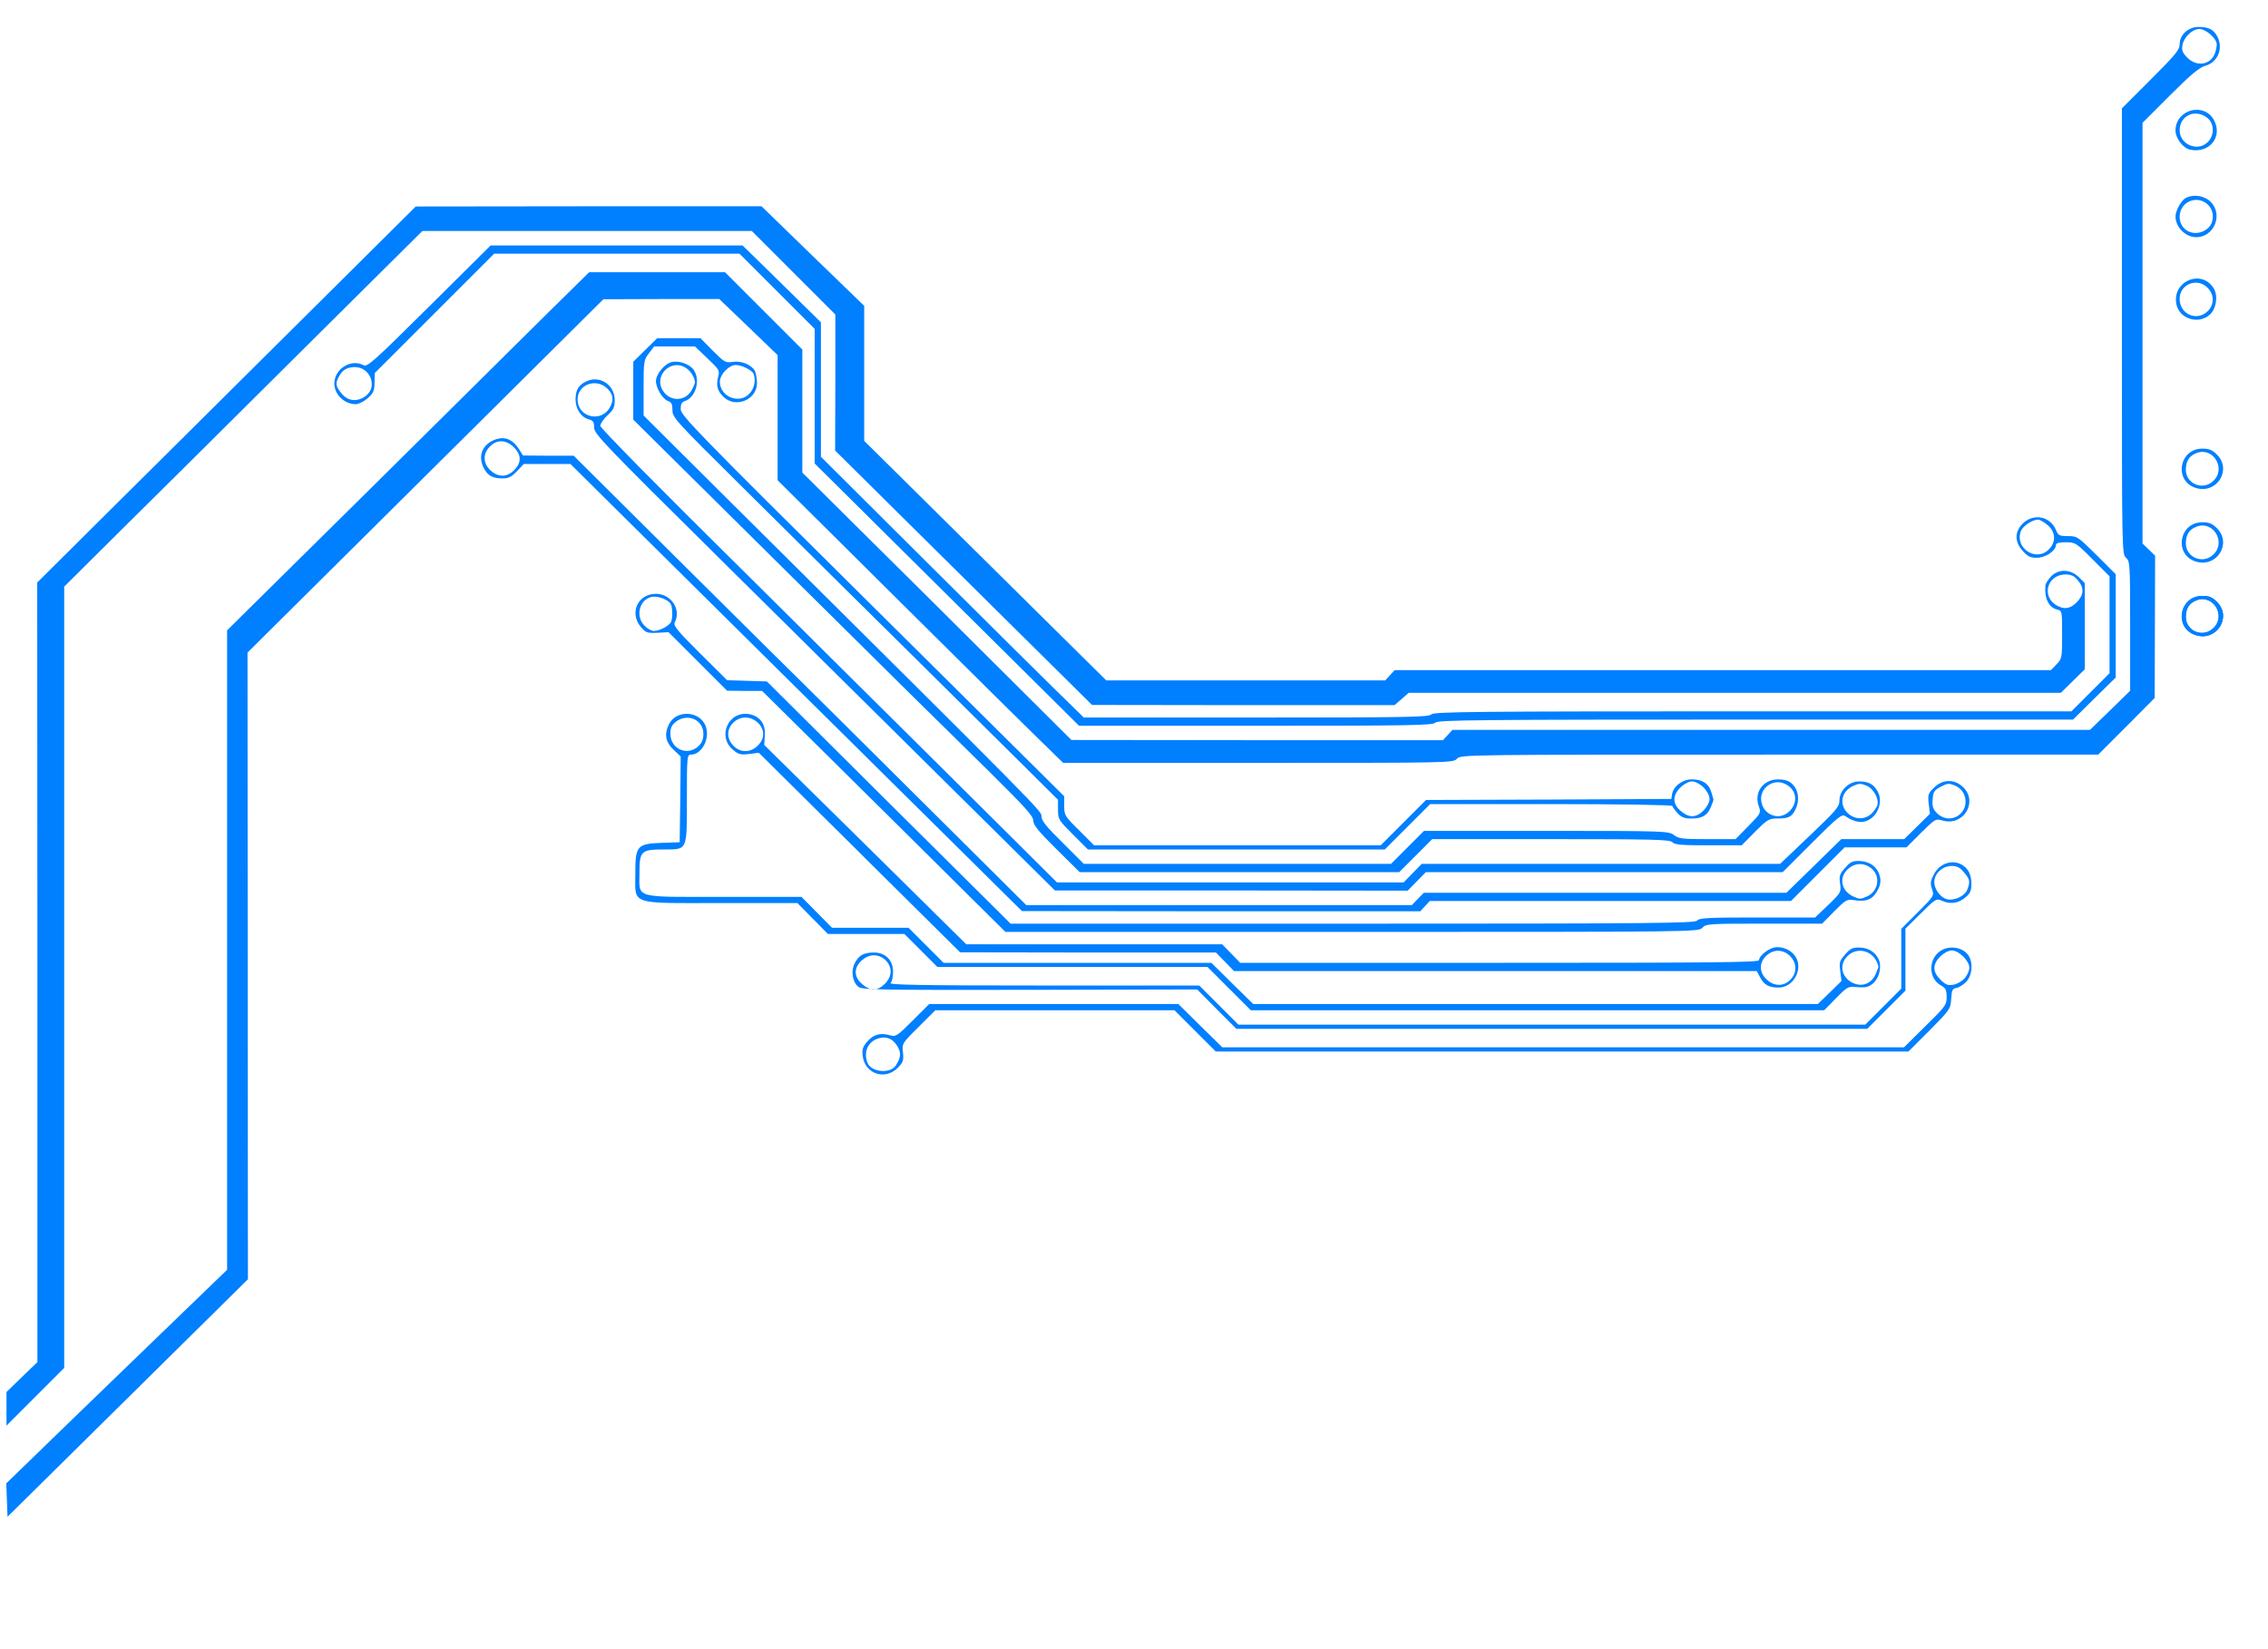 <svg width="1100" height="800" xmlns="http://www.w3.org/2000/svg" preserveAspectRatio="xMidYMid meet">
 <g>
  <title>background</title>
  <rect x="-1" y="-1" width="1102" height="802" id="canvas_background" fill="none"/>
 </g>

 <g>
  <title>Layer 1</title>
  <path transform="rotate(90 1068.192,298.853) " d="m1061.303,291.8c-2.3,2.3 -2.9,3.8 -2.9,7.1c0,11.4 15.9,13.9 19.1,3c3,-10 -8.8,-17.5 -16.2,-10.1zm12.6,1.6c5.1,5 1.7,13.5 -5.3,13.5c-4.3,-0.1 -6.7,-1.6 -8.1,-5.3c-3,-7.9 7.4,-14.3 13.4,-8.2z" id="svg_69" fill="#007fff"/>
  <path transform="rotate(90 539.845,374.413) " d="m183.795,-161.486c-3.9,1.8 -5.3,4.3 -5.3,9.4c0,5 3.8,9.2 8.4,9.2c2.7,0 5.1,2 17.1,14l14,14l108.1,0c106.8,0 108.1,0 109.9,-2c1.7,-1.9 3.1,-2 33.2,-2l31.3,0l9.5,9.7l9.5,9.8l0,154.6l0,154.6l2.5,2.3l2.5,2.3l0,90.1l-0.1,90.1l-64.9,65.2l-64.8,65.3l-29.9,0l-29.8,0l-18.8,18.8l-18.7,18.7l0,33l0,32.9l18.3,18.6c10.1,10.2 49.2,49.7 86.9,87.7l68.5,69.3l155.1,0l155.1,0l42.2,43.7c23.3,24.1 46.6,48.2 51.9,53.6l9.5,9.8l8.1,-0.3l8.1,-0.3l-57.6,-58.3l-57.6,-58.3l-152,0.1l-152,0.1l-85.7,-86.3l-85.7,-86.3l-0.1,-28.1l0,-28.1l13.6,-14.2l13.6,-14.1l30.3,0l30.4,0l57.4,-57.8c31.5,-31.7 62.4,-62.9 68.5,-69.2l11.2,-11.5l0,-94.6c0,-93.3 0,-94.6 -2,-96.4c-2,-1.8 -2,-3.1 -2,-156.4l0,-154.6l-13.7,-13.7l-13.8,-13.7l-34.5,-0.1l-34.5,-0.1l-3,3.1l-2.9,3l-102.1,0l-102,0l-13.3,-13.3c-9.9,-9.9 -13.5,-14.2 -14.3,-17c-1.6,-5.9 -7.8,-8.8 -13.6,-6.3zm8,1.7c5.3,2.4 6,8.7 1.7,13.1c-2.6,2.5 -3.6,2.9 -6.3,2.4c-3.8,-0.7 -7.7,-4.8 -7.7,-8.1c0,-3.3 4.6,-8.5 7.5,-8.5c1.3,0 3.5,0.5 4.8,1.1z" id="svg_70" fill="#007fff"/>
  <path transform="rotate(90 1065.161,63.071) " d="m1060.254,54.487c-8.8,4.9 -5,18.6 5.2,18.6c3.7,0 8.4,-3.6 9.2,-6.9c2.1,-9.5 -6.2,-16.2 -14.4,-11.7zm10.6,2.8c5.1,4.8 1.5,13.8 -5.6,13.8c-7.1,0 -10.6,-7.6 -6,-13.4c2.7,-3.4 8.2,-3.6 11.6,-0.4z" id="svg_71" fill="#007fff"/>
  <path transform="rotate(90 1065.099,105.016) " d="m1058.047,97.87c-3.1,3.1 -3.9,8.3 -1.9,12.2c1.3,2.2 6.1,4.9 9,4.9c5.1,0 10,-4.9 10,-10c0,-8.7 -10.9,-13.2 -17.1,-7.1zm13,1.7c4.5,5.7 1.2,13.4 -5.8,13.4c-7.2,0 -10.9,-8.4 -5.9,-13.7c3.1,-3.3 9,-3.2 11.7,0.3z" id="svg_72" fill="#007fff"/>
  <path transform="rotate(90 1065.109,145.114) " d="m1060.158,136.378c-9.9,5.7 -4,20.4 7.3,18.3c7.1,-1.3 10.1,-10.5 5.3,-16.1c-2.7,-3.2 -9,-4.2 -12.6,-2.2zm10.9,3.2c5,5.3 1.3,13.5 -6.1,13.5c-7.1,0 -10.5,-8.5 -5.4,-13.5c3.3,-3.4 8.3,-3.4 11.5,0z" id="svg_73" fill="#007fff"/>
  <path transform="rotate(90 594.145,235.563) " d="m627.845,-187.137c-8.9,9 -9.2,9.4 -9.2,13.8c0,4.2 -0.3,4.8 -3,5.9c-6.7,2.8 -8.2,10.9 -3.1,16.1c4,4 8.9,4 13.3,0c2.7,-2.4 3.3,-3.6 3.3,-6.9c0,-4.2 -3.4,-9.2 -6.2,-9.2c-0.9,0 -1.3,-1.5 -1.3,-4.8c0,-4.6 0.2,-5 8.3,-13l8.2,-8.2l23.5,0l23.5,0l9.3,9.3l9.2,9.2l0,154.6c0,136.3 0.2,154.8 1.5,155.9c1.3,1.1 1.5,11.7 1.5,84.9l0,83.6l-13.2,13.5c-7.2,7.4 -35.7,36.1 -63.2,63.7l-50.1,50.3l-32.6,0l-32.6,0l-18.7,19l-18.6,19l0,61.1l0,61.1l29.6,29.8c26.5,26.7 29.5,30 28.5,31.8c-3.3,6.1 1.8,14.2 8.9,14.2c5.3,0 10,-4.9 10,-10.4c0,-1.4 -1.3,-4 -2.9,-5.8c-2.4,-2.7 -3.6,-3.3 -7.5,-3.3l-4.7,-0.1l-29,-29l-28.9,-28.9l0,-59.5l0,-59.5l18.3,-18.3l18.2,-18.2l32.7,0l32.6,0l63.6,-64.1l63.6,-64.1l0,-85.8c0,-75 -0.2,-85.9 -1.5,-87c-1.3,-1.1 -1.5,-19.6 -1.5,-155.3l0,-154l-10.2,-10.3l-10.2,-10.4l-25.1,0l-25,0l-9.3,9.3zm-2.7,23.2c6.2,6.1 -0.7,16.6 -8.9,13.5c-2.5,-0.9 -5.6,-5.6 -5.6,-8.4c0,-0.8 1.2,-2.8 2.6,-4.5c3.3,-4 8.3,-4.3 11.9,-0.6zm-74.6,816.1c3.1,4 2.8,8.7 -1,11.8c-3.4,2.9 -5,3.2 -8.2,1.4c-3.3,-1.7 -4.6,-3.9 -4.7,-7.7c0,-7.5 9.4,-11.2 13.9,-5.5z" id="svg_79" fill="#007fff"/>
  <path transform="rotate(90 507.145,395.813) " d="m391.295,-105.287c-4,4.1 -4.1,9.9 -0.2,13.6c1.5,1.4 3.5,2.6 4.3,2.6c6,0.6 10.6,-1.6 11.6,-5.6c0.6,-2.5 0.7,-2.5 12.2,-2.5c11.2,0 11.7,0.1 14.4,2.7l2.8,2.7l0,159.1l0,159.2l2.5,2.3l2.5,2.3l0,67.7l0,67.6l-58.1,58.7l-58.1,58.7l-32.7,0l-32.8,0l-24.1,24.9l-24.2,24.9l0,83.9l0.1,83.8l91.2,91.8l91.2,91.8l189.1,-0.1l189.1,0l7.2,7.5l7.3,7.5l8.1,0l8.2,0l-14,-14l-14,-14l-189.5,0l-189.5,0l-30.5,-30.7c-16.8,-17 -55.6,-56.1 -86.3,-86.9l-55.7,-56.1l0,-79.9l0,-79.9l20.3,-20.3l20.2,-20.2l33,0l33,0.1l61.7,-62.3l61.7,-62.3l0.1,-73.4l0,-73.3l-3,-3.5l-3,-3.4l0,-158.2l0,-158.1l-5.7,-5.8l-5.7,-5.8l-20.9,0l-20.9,0l-2.9,2.9zm12.2,1c3.1,3.1 3.6,5.9 1.7,9.4c-4.2,8 -15.2,5.1 -15.2,-4c0,-2.6 0.7,-4.2 2.8,-5.9c3.7,-3.2 7.1,-3 10.7,0.5z" id="svg_82" fill="#007fff"/>
  <path transform="rotate(90 684.811,458.678) " d="m647.896,189.345c-5.6,4.4 -4.2,13 2.6,16.3c3.1,1.6 4.3,1.7 6.9,0.8c3.2,-1.1 3.4,-1 11.3,6.9l8,8l14.5,0l14.5,0l8.7,8.7l8.8,8.8l0,152l0,152l-9.5,9.5l-9.5,9.5l0,75.4c0,58.7 -0.3,75.2 -1.2,74.3c-0.7,-0.7 -3.1,-1.2 -5.5,-1.2c-5.6,0 -9.3,3.7 -9.3,9.3c0,4.9 1.3,7.3 5.2,9.3c3.7,1.9 8.8,1.2 11.3,-1.6c1.6,-1.8 1.7,-7.1 1.6,-83.2l-0.2,-81.3l9.6,-9.5l9.5,-9.5l0,-153l0,-153l-9.3,-9.3l-9.2,-9.2l-15,0l-15.1,0l-7.4,-7.5c-7,-7 -7.3,-7.6 -6.2,-10c1.9,-4.1 1.4,-8.1 -1.4,-11.4c-2.1,-2.6 -3.3,-3.1 -6.9,-3.1c-2.7,0 -5.1,0.7 -6.8,2zm9.8,0c3,1.1 5.4,6 4.7,9.6c-0.6,3.2 -4.8,6.4 -8.4,6.4c-4.1,0 -7.8,-4 -7.8,-8.4c0,-2.6 0.7,-4 3.1,-6c3.4,-2.9 4.5,-3.1 8.4,-1.6zm45.6,524.9c3.6,3.6 3.7,7 0.3,11c-3.6,4.3 -8.2,4.3 -11.9,-0.1c-2.8,-3.3 -2.9,-7.4 -0.3,-10.6c3.3,-3.9 8.2,-4 11.9,-0.3z" id="svg_100" fill="#007fff"/>
  <path transform="rotate(90 687.25,490.438) " d="m660.176,223.043c-3.4,2.4 -4.7,7.6 -2.9,12c3.1,7.2 13.6,8.1 17.5,1.4c1.3,-2.4 2.2,-2.9 5.7,-2.9c3.8,0 4.6,0.6 14.2,10.4l10.2,10.3l0,165.3l0,165.3l-10.5,10.7l-10.5,10.6l0,60.4l0,60.5l8,8c7.6,7.6 8,8.2 7.1,11.1c-1.3,4.6 -0.3,8.1 3.2,11c2.6,2.2 3.8,2.5 7.1,2.1c8.5,-1.2 11.7,-10.8 5.6,-16.9c-2.7,-2.7 -3.6,-3 -7.5,-2.6c-4.3,0.5 -4.4,0.5 -12.4,-7.6l-8.1,-8.1l0,-58l0,-58l10,-10l10,-10l0,-168l0,-168l-10.2,-10.2c-10,-9.9 -10.4,-10.2 -15.3,-10.5c-4.3,-0.3 -5,-0.6 -5.3,-2.5c-0.2,-1.2 -1.5,-3.3 -2.9,-4.7c-3,-3 -9.5,-3.6 -13,-1.1zm11.1,1.7c1.5,1.3 2.9,3.7 3.2,5.5c0.5,2.7 0.1,3.7 -2.4,6.3c-3.9,3.9 -7.4,3.9 -11.3,0.1c-1.7,-1.8 -2.9,-4 -2.9,-5.6c0,-3.4 5,-8.5 8.4,-8.5c1.4,0 3.6,1 5,2.2zm42.3,518.4c4.3,2.7 3.4,12 -1.2,13.8c-4.9,1.9 -9.6,0.1 -11.5,-4.3c-1.7,-4.2 -0.5,-7.8 3.3,-10.1c3.3,-2 5.4,-1.9 9.4,0.6z" id="svg_101" fill="#007fff"/>
  <path transform="rotate(90 594.242,327.318) " d="m648.888,-30.685c-4.2,4.2 -4.1,10.1 0.2,14.3c2.7,2.8 3.4,3 7.8,2.5l4.8,-0.6l6.1,6.2l6.2,6.3l0,15.2l0,15.3l13,13.3l13,13.3l0,88l0,87.9l3,2.9l3,2.9l0,93.5l0,93.5l-53.7,54c-29.6,29.7 -54.2,54.6 -54.8,55.2c-0.5,0.6 -25.4,25.7 -55.2,55.7l-54.3,54.6l0,12.3l-0.1,12.3l-3.2,2c-4.5,2.9 -6.1,6.6 -4.7,11c2.2,6.6 8,9.1 14,6c3.7,-1.9 5,-4.3 5,-9.1c0,-2.9 -0.7,-4.3 -3.5,-7l-3.5,-3.3l0,-11.3l0,-11.3l108.5,-109.5l108.4,-109.5l0.1,-96.6l0,-96.6l-2.5,-2.3l-2.5,-2.3l0,-87.6l0,-87.6l-13,-13l-13,-13l0,-15l0,-15l-7,-7c-6.9,-7 -7,-7.1 -6,-10.6c2.8,-10 -8.9,-17.2 -16.1,-10zm13.6,2.4c2.3,3.2 1.8,7.4 -1,10.3c-2,2 -3.3,2.5 -6.8,2.2c-3.7,-0.3 -4.4,-0.7 -6.1,-3.9c-1.7,-3.2 -1.8,-4 -0.6,-6.9c2.5,-6.1 10.8,-7 14.5,-1.7zm-168.1,699.9c4,3.5 4.3,7.8 1.1,11.6c-3.4,4.1 -8.4,4.4 -12,0.7c-3.5,-3.4 -3.3,-7.8 0.4,-11.6c3.5,-3.5 7.1,-3.7 10.5,-0.7z" id="svg_104" fill="#007fff"/>
  <path transform="rotate(90 595.47,308.054) " d="m671.279,-7.121c-3.5,2 -4.8,4.4 -4.8,9c0,4.9 4.4,9.5 9.2,9.5c3.1,0 4.7,1.4 17.1,14.4l13.7,14.4l0,86.9l0,86.9l4.5,4.4l4.5,4.4l0,84l0,84.1l-39.8,40c-21.9,22 -71.3,71.8 -109.9,110.7c-42,42.5 -70.7,70.8 -71.8,70.8c-1,0 -3.3,-1.6 -5.1,-3.5c-2.7,-2.9 -3.8,-3.5 -7.4,-3.5c-7.6,0 -12.4,7.7 -8.8,14.3c1.8,3.4 4,4.6 8.4,4.7c4.8,0 8.8,-2.7 9.8,-6.5c0.5,-2 1.2,-2.5 3.9,-2.5c3.1,0 8.1,-4.8 63.8,-61.1c33.2,-33.5 83,-83.8 110.6,-111.7l50.2,-50.7l0,-85.5l0.1,-85.6l-4.5,-4.4l-4.5,-4.4l0,-86.5l0,-86.6l-14.2,-14.2c-12.6,-12.6 -14.1,-14.5 -13,-16.1c2.3,-3.3 3.3,-6.6 2.7,-9.2c-1.3,-6.1 -9.3,-9.6 -14.7,-6.5zm11,3.1c2.7,3.1 2.8,7.3 0.2,10.7c-4,5 -10.8,4.2 -13.7,-1.7c-1.4,-3 -1.4,-3.9 -0.3,-6.6c1.5,-3.6 6.3,-6.2 9.5,-5.4c1.1,0.3 3,1.7 4.3,3zm-197.5,611.6c7.9,4.1 5.2,15.8 -3.6,15.8c-7.3,0 -10.6,-9.1 -5.2,-14.5c2.6,-2.7 5.4,-3.1 8.8,-1.3z" id="svg_116" fill="#007fff"/>
  <path transform="rotate(90 610.115,370.063) " d="m663.615,68.934c-3.6,1.5 -5.7,4.9 -5.9,9.2c-0.1,3.5 0.4,4.6 3.3,7.1c3,2.7 3.9,3 7.6,2.5c4.2,-0.6 4.4,-0.5 10.4,5.7l6.1,6.4l0,28c0,23.6 0.2,28.1 1.5,29.2c1.3,1.1 1.5,20.9 1.5,167.1l0,165.9l-58.7,59.1l-58.8,59.1l-0.3,9.7l-0.3,9.6l-13.1,13.2c-10.8,10.9 -13.5,13 -14.9,12.2c-6.2,-3.3 -13.9,1.7 -13.9,9.1c0,8.8 9.2,13 16,7.4c2.9,-2.5 3.1,-3.1 2.9,-8.1l-0.3,-5.4l14.2,-14.2l14.2,-14.2l0.1,-8.5l0,-8.5l58.4,-59l58.5,-59l0,-168.1c0,-166.8 0,-168.1 -2,-169.9c-1.9,-1.7 -2,-3.1 -2,-29.9l0,-28.2l-6,-5.9c-5.6,-5.6 -5.9,-6.1 -5.4,-9.7c0.9,-5.4 -0.2,-8.6 -3.9,-10.8c-3.4,-2.1 -5.9,-2.4 -9.2,-1.1zm11.3,5.7c1.4,3.1 1.4,3.7 -0.1,6.9c-2.9,6 -9.7,6.9 -13.7,1.8c-2.6,-3.3 -2.5,-7.3 0,-10.6c3.8,-4.8 11.1,-3.8 13.8,1.9zm-133.3,580c1.9,0.8 4.5,5.5 4.5,8.4c0,1.1 -1.1,3.2 -2.5,4.5c-4.5,4.6 -12.7,2.6 -14,-3.4c-0.7,-3.1 1.5,-8.5 3.7,-9.4c1.9,-0.8 6.4,-0.8 8.3,-0.1z" id="svg_117" fill="#007fff"/>
  <path transform="rotate(90 609.979,418.164) " d="m657.379,116.899c-3.6,1.6 -5.8,4.9 -5.9,9.2c-0.1,3.5 0.4,4.6 3.3,7.1c3.1,2.7 3.8,3 8.1,2.4l4.8,-0.6l5.6,5.7l5.6,5.8l0,136.9l0,136.9l-10,10.2l-10,10.1l0,65l0,64.9l-8.5,8.5l-8.5,8.5l0,18.5l0,18.6l-7.5,7.4l-7.5,7.4l0,37.7c0,44.3 1,40.9 -11.7,40.9c-10.5,0 -11.3,-0.8 -11.3,-11.7c0,-11.7 0.9,-11.3 -24.8,-11.3c-20,0 -21.2,-0.1 -21.2,-1.9c0,-5.5 -8.1,-9.6 -14.1,-7.1c-7.2,3 -7.7,14 -0.8,17.6c4.9,2.5 8.8,1.8 12.5,-2.1l3.3,-3.5l20.8,0.2l20.8,0.3l0.3,8.5c0.4,12.2 1.4,13 14.7,13c15.7,0 14.5,3.4 14.5,-41.6l0,-37l7.5,-7.4l7.5,-7.4l0,-18.6l0,-18.5l8,-8l8,-8l0,-65.5l0,-65.5l10.5,-10.5l10.5,-10.5l0,-139l0,-139.1l-5.8,-5.7c-5.8,-5.7 -5.9,-5.9 -5.4,-10.6c0.3,-3.9 0,-5.2 -1.9,-7.5c-2.6,-2.9 -8,-4.2 -11.4,-2.7zm6.9,1.5c4.7,2 6.5,6.6 4.3,11.2c-2.9,5.9 -9.7,6.7 -13.7,1.7c-4.1,-5.3 -1.1,-12.7 5.8,-14.2c0.1,-0.1 1.7,0.5 3.6,1.3zm-110.5,571c5,5.3 1.4,13.6 -6,13.6c-2.9,0 -4.2,-0.6 -5.8,-2.6c-4.4,-5.6 -1.1,-13.4 5.8,-13.4c2.7,0 4.4,0.7 6,2.4z" id="svg_118" fill="#007fff"/>
  <path transform="rotate(90 589.609,293.563) " d="m678.609,12.228c-3.3,1.9 -4.4,4.1 -4.5,8.4c0,7.5 6.4,12.1 13.4,9.4c2.8,-1 3.2,-0.8 9.3,5.2l6.3,6.2l0,13.7c0,12.1 -0.2,13.9 -2,16.2c-1.9,2.5 -2,4 -2,61.9l0,59.3l8,8l8,8l0,74.5l0,74.5l-10.2,10.2c-7.8,7.9 -10.7,10.3 -12.8,10.3c-2.7,0 -0.4,-2.3 -152,150.3l-42.5,42.7l-13.4,0c-12.8,0 -13.6,-0.1 -16.8,-2.6l-3.3,-2.5l0,-9.9l0,-9.9l5.8,-6.1c5.3,-5.6 5.9,-6 8.7,-5.2c4.3,1.1 7,0.5 9.9,-2.5c5.8,-5.8 1.5,-16.3 -6.6,-16.3c-2.1,0 -4.8,0.5 -5.9,1c-3.1,1.7 -5.1,6.7 -4.4,10.8c0.5,3.5 0.2,4 -5.5,9.7l-6,5.9l0,10.5l0,10.5l5.7,5.8l5.7,5.8l14.1,0l14,0l74.6,-75.3c41,-41.3 84.1,-85 95.8,-97c17.5,-17.7 21.9,-21.7 24.1,-21.7c2.1,0 5.1,-2.4 13.9,-11.3l11.1,-11.2l0,-77.5l0,-77.5l-8,-8l-8,-8l0,-57.6c0,-50 0.2,-57.8 1.5,-58.9c1.2,-1 1.5,-4.3 1.5,-17.4l0,-16.2l-6.5,-6.4c-5.9,-5.9 -6.5,-6.8 -6.5,-10.6c0,-5.6 -0.7,-7.2 -4.1,-8.9c-3.3,-1.8 -7.6,-1.9 -10.4,-0.3zm11.3,3.4c4.7,5.3 0.9,13.3 -6.4,13.4c-5.8,0 -9.8,-6.3 -7.2,-11.6c2.7,-5.8 9.3,-6.6 13.6,-1.8zm-203.2,503.8c5.7,4.8 2,14.6 -5.5,14.6c-3.5,0 -8.1,-4.4 -8.1,-7.7c0,-2.9 2.5,-7.9 4.2,-8.6c3,-1.2 6.9,-0.5 9.4,1.7z" id="svg_123" fill="#007fff"/>
  <path transform="rotate(90 612.018,412.666) " d="m662.715,154.34c-2.9,2.2 -4.5,6.6 -3.7,10c0.8,3.2 4.2,7.2 6.1,7.2c1.1,0 1.3,22 1.3,125.8l0,125.8l-4.5,4.4l-4.5,4.4l0,62.1l0,62l-48.4,49l-48.3,49l-4.4,-0.3c-5.6,-0.5 -9.5,2.3 -10.5,7.4c-1.9,10.1 10.6,15.9 17.2,8.1c2.3,-2.7 2.6,-3.8 2.1,-7.9l-0.6,-4.7l48.4,-48.8l48.4,-48.8l0.1,-62l0,-62.1l4.5,-4.4l4.5,-4.4l0,-126.8l0,-126.7l3,-1.6c3.7,-1.9 5,-4.3 5,-9c0,-7.6 -9.8,-12.4 -15.7,-7.7zm11.9,2c3.2,3.1 3.3,7.5 0.3,11c-3.5,4.2 -8.5,4.4 -12,0.6c-7.3,-7.9 4.1,-19 11.7,-11.6zm-113.7,500.7c3.8,3.7 3.7,8.8 -0.1,12.2c-7.9,7.1 -18.2,-4.2 -10.9,-12.1c3.2,-3.4 7.7,-3.5 11,-0.1z" id="svg_124" fill="#007fff"/>
  <path transform="rotate(90 574.6,293.751) " d="m665.213,38.306c-4.2,1.2 -6.3,4.4 -6.3,9.5c0,4.6 3.4,9 7.3,9.6l2.2,0.3l0.3,59.5l0.2,59.5l11,11l11,11l0,69.5l0,69.5l-7.2,7.2c-6.9,7 -7.4,7.3 -11.9,7.3l-4.7,0l-92.3,93c-84.9,85.7 -92.5,93 -95.5,93c-2.4,0 -3.4,-0.5 -3.9,-2c-1.7,-5.2 -10,-7.7 -15,-4.4c-2.9,1.9 -4.8,7.2 -3.9,10.8c0.8,3.5 5.9,7.6 9.2,7.6c3.5,0 8.8,-3.3 9.7,-5.9c0.5,-1.6 1.5,-2.1 4.4,-2.1c3.6,0 5.1,-1.4 36.7,-33.3c18.1,-18.2 59.8,-60.3 92.6,-93.5l59.7,-60.2l4.8,0c4.7,0 5.1,-0.3 12.1,-7.3l7.2,-7.2l0,-72l0,-72l-11,-11l-11,-11l0,-58.7c0,-32.4 0.4,-58.8 0.9,-58.8c0.4,0 2,-1.1 3.5,-2.5c2,-1.8 2.6,-3.4 2.6,-6.5c0,-5.4 -1.4,-7.9 -5.5,-9.6c-1.9,-0.8 -3.6,-1.4 -3.7,-1.3c-0.2,0 -1.7,0.5 -3.5,1zm8.8,3.8c3.6,3.6 3.7,7 0.3,11c-3.4,4.1 -7.5,4.2 -11.5,0.2c-1.7,-1.8 -2.9,-4 -2.9,-5.6c0,-1.6 1.2,-3.8 2.9,-5.6c1.8,-1.7 4,-2.9 5.6,-2.9c1.6,0 3.8,1.2 5.6,2.9zm-204.2,490.6c5.7,2.9 6.1,10.3 0.9,13.9c-7.4,5.2 -16.4,-3.8 -11.2,-11.2c1.4,-2.1 4.5,-4 6.7,-4.1c0.4,-0.1 2.1,0.6 3.6,1.4z" id="svg_133" fill="#007fff"/>
  <path transform="rotate(90 1068.192,263.138) " d="m1061.303,256.086c-2.3,2.3 -2.9,3.8 -2.9,7.1c0,11.4 15.9,13.9 19.1,3c3,-10 -8.8,-17.5 -16.2,-10.1zm12.6,1.6c5.1,5 1.7,13.5 -5.3,13.5c-4.3,-0.1 -6.7,-1.6 -8.1,-5.3c-3,-7.9 7.4,-14.3 13.4,-8.2z" id="svg_2" fill="#007fff"/>
  <path transform="rotate(90 1068.192,227.424) " d="m1061.303,220.372c-2.3,2.3 -2.9,3.8 -2.9,7.1c0,11.4 15.9,13.9 19.1,3c3,-10 -8.8,-17.5 -16.2,-10.1zm12.6,1.6c5.1,5 1.7,13.5 -5.3,13.5c-4.3,-0.1 -6.7,-1.6 -8.1,-5.3c-3,-7.9 7.4,-14.3 13.4,-8.2z" id="svg_3" fill="#007fff"/>
  <path transform="rotate(90 1068.192,298.853) " d="m1061.303,291.8c-2.3,2.3 -2.9,3.8 -2.9,7.1c0,11.4 15.9,13.9 19.1,3c3,-10 -8.8,-17.5 -16.2,-10.1zm12.6,1.6c5.1,5 1.7,13.5 -5.3,13.5c-4.3,-0.1 -6.7,-1.6 -8.1,-5.3c-3,-7.9 7.4,-14.3 13.4,-8.2z" id="svg_4" fill="#007fff"/>
 </g>
</svg>